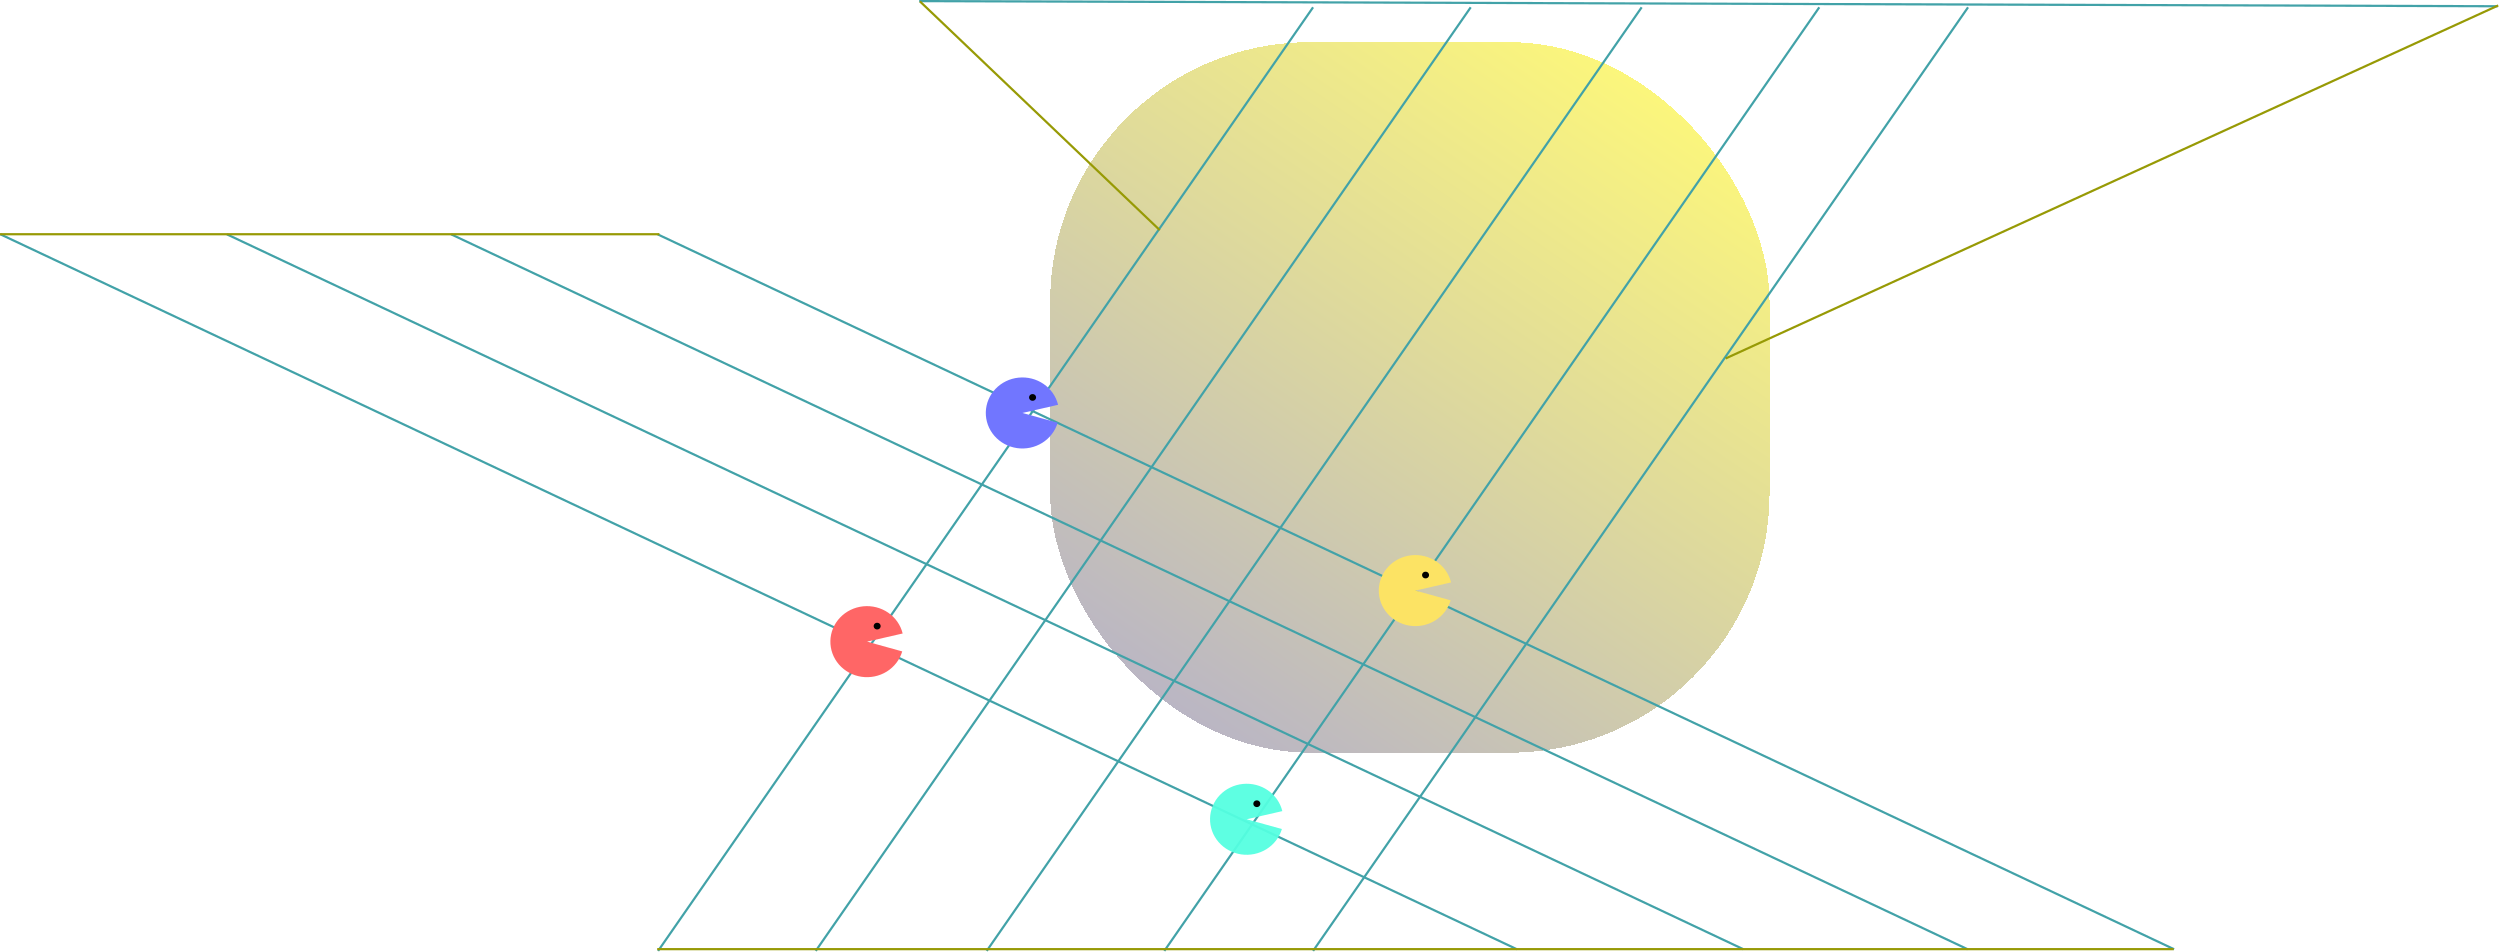 <svg width="1126" height="429" viewBox="0 0 1126 429" fill="none" xmlns="http://www.w3.org/2000/svg">
<g id="rectangle">
<g id="Group 3">
<g id="the-rectangle" style="mix-blend-mode:hard-light" filter="url(#filter0_dddd_4_70)">
<rect x="453" y="3" width="324" height="320" rx="117" fill="url(#paint0_linear_4_70)" fill-opacity="0.53" shape-rendering="crispEdges"/>
</g>
<g id="main-frame">
<g id="frame-main">
<line id="Line 7" x1="591.411" y1="3.285" x2="296.411" y2="428.285" stroke="#42A2A8"/>
<line id="Line 8" x1="662.411" y1="3.285" x2="367.411" y2="428.285" stroke="#42A2A8"/>
<line id="Line 9" x1="739.411" y1="3.285" x2="444.411" y2="428.285" stroke="#42A2A8"/>
<line id="Line 10" x1="819.411" y1="3.285" x2="524.411" y2="428.285" stroke="#42A2A8"/>
<line id="Line 11" x1="886.411" y1="3.285" x2="591.411" y2="428.285" stroke="#42A2A8"/>
<line id="Line 2" x1="203.213" y1="105.548" x2="886.213" y2="427.548" stroke="#42A2A8"/>
<line id="Line 5" x1="296.213" y1="105.548" x2="979.213" y2="427.548" stroke="#42A2A8"/>
<line id="Line 6" x1="414.002" y1="0.5" x2="1125" y2="2.817" stroke="#42A2A8"/>
<line id="Line 3" x1="102.213" y1="105.548" x2="785.213" y2="427.548" stroke="#42A2A8"/>
<line id="Line 4" x1="0.213" y1="105.548" x2="683.213" y2="427.548" stroke="#42A2A8"/>
</g>
<g id="Group 2">
<line id="Line 14" x1="296" y1="427.5" x2="979" y2="427.5" stroke="#979A05"/>
</g>
<line id="Line 15" y1="105.5" x2="297" y2="105.5" stroke="#979A05"/>
<line id="Line 16" x1="414.345" y1="0.638" x2="522.345" y2="103.638" stroke="#979A05"/>
<line id="Line 17" x1="1125.21" y1="2.455" x2="777.208" y2="161.455" stroke="#979A05"/>
</g>
<g id="packman">
<g id="Group 1">
<path id="packman_2" d="M406.558 285.323C405.636 281.536 403.322 278.205 400.05 275.953C396.778 273.7 392.772 272.682 388.781 273.087C384.79 273.492 381.089 275.294 378.369 278.155C375.649 281.015 374.097 284.739 374.004 288.629C373.911 292.519 375.283 296.308 377.863 299.288C380.444 302.268 384.055 304.234 388.022 304.819C391.989 305.403 396.04 304.565 399.416 302.463C402.792 300.36 405.263 297.137 406.365 293.395L390.5 289L406.558 285.323Z" fill="#FF6666"/>
</g>
<path id="pac-eye" d="M395.142 282H395" stroke="black" stroke-width="3" stroke-linecap="round"/>
</g>
<g id="packman_3">
<g id="Group 1_2">
<path id="packman_4" d="M577.558 365.323C576.636 361.536 574.322 358.205 571.05 355.953C567.778 353.7 563.772 352.682 559.781 353.087C555.79 353.492 552.089 355.294 549.369 358.155C546.649 361.015 545.097 364.739 545.004 368.629C544.911 372.519 546.283 376.308 548.863 379.288C551.444 382.268 555.055 384.234 559.022 384.819C562.989 385.403 567.04 384.565 570.416 382.463C573.792 380.36 576.263 377.137 577.365 373.395L561.5 369L577.558 365.323Z" fill="#54FFE0" fill-opacity="0.94"/>
</g>
<path id="pac-eye_2" d="M566.142 362H566" stroke="black" stroke-width="3" stroke-linecap="round"/>
</g>
<g id="packman_5">
<g id="Group 1_3">
<path id="packman_6" d="M476.558 182.323C475.636 178.536 473.322 175.205 470.05 172.953C466.778 170.7 462.772 169.682 458.781 170.087C454.79 170.492 451.089 172.294 448.369 175.155C445.649 178.015 444.097 181.739 444.004 185.629C443.911 189.519 445.283 193.308 447.863 196.288C450.444 199.268 454.055 201.234 458.022 201.819C461.989 202.403 466.04 201.565 469.416 199.463C472.792 197.36 475.263 194.137 476.365 190.395L460.5 186L476.558 182.323Z" fill="#7176FF"/>
</g>
<path id="pac-eye_3" d="M465.142 179H465" stroke="black" stroke-width="3" stroke-linecap="round"/>
</g>
<g id="packman_7">
<g id="Group 1_4">
<path id="packman_8" d="M653.558 262.323C652.636 258.536 650.322 255.205 647.05 252.953C643.778 250.7 639.772 249.682 635.781 250.087C631.79 250.492 628.089 252.294 625.369 255.155C622.649 258.015 621.097 261.739 621.004 265.629C620.911 269.519 622.283 273.308 624.863 276.288C627.444 279.268 631.055 281.234 635.022 281.819C638.989 282.403 643.04 281.565 646.416 279.463C649.792 277.36 652.263 274.137 653.365 270.395L637.5 266L653.558 262.323Z" fill="#FCE364"/>
</g>
<path id="pac-eye_4" d="M642.142 259H642" stroke="black" stroke-width="3" stroke-linecap="round"/>
</g>
</g>
</g>
<defs>
<filter id="filter0_dddd_4_70" x="449" y="3" width="352" height="328" filterUnits="userSpaceOnUse" color-interpolation-filters="sRGB">
<feFlood flood-opacity="0" result="BackgroundImageFix"/>
<feColorMatrix in="SourceAlpha" type="matrix" values="0 0 0 0 0 0 0 0 0 0 0 0 0 0 0 0 0 0 127 0" result="hardAlpha"/>
<feOffset dy="4"/>
<feGaussianBlur stdDeviation="2"/>
<feComposite in2="hardAlpha" operator="out"/>
<feColorMatrix type="matrix" values="0 0 0 0 0 0 0 0 0 0 0 0 0 0 0 0 0 0 0.25 0"/>
<feBlend mode="normal" in2="BackgroundImageFix" result="effect1_dropShadow_4_70"/>
<feColorMatrix in="SourceAlpha" type="matrix" values="0 0 0 0 0 0 0 0 0 0 0 0 0 0 0 0 0 0 127 0" result="hardAlpha"/>
<feOffset dy="4"/>
<feGaussianBlur stdDeviation="2"/>
<feComposite in2="hardAlpha" operator="out"/>
<feColorMatrix type="matrix" values="0 0 0 0 0 0 0 0 0 0 0 0 0 0 0 0 0 0 0.25 0"/>
<feBlend mode="normal" in2="effect1_dropShadow_4_70" result="effect2_dropShadow_4_70"/>
<feColorMatrix in="SourceAlpha" type="matrix" values="0 0 0 0 0 0 0 0 0 0 0 0 0 0 0 0 0 0 127 0" result="hardAlpha"/>
<feOffset dx="20" dy="4"/>
<feGaussianBlur stdDeviation="2"/>
<feComposite in2="hardAlpha" operator="out"/>
<feColorMatrix type="matrix" values="0 0 0 0 0.454 0 0 0 0 0.246 0 0 0 0 0.246 0 0 0 0.25 0"/>
<feBlend mode="normal" in2="effect2_dropShadow_4_70" result="effect3_dropShadow_4_70"/>
<feColorMatrix in="SourceAlpha" type="matrix" values="0 0 0 0 0 0 0 0 0 0 0 0 0 0 0 0 0 0 127 0" result="hardAlpha"/>
<feOffset dy="4"/>
<feGaussianBlur stdDeviation="2"/>
<feComposite in2="hardAlpha" operator="out"/>
<feColorMatrix type="matrix" values="0 0 0 0 0.954 0 0 0 0 0.926 0 0 0 0 0.926 0 0 0 0.25 0"/>
<feBlend mode="normal" in2="effect3_dropShadow_4_70" result="effect4_dropShadow_4_70"/>
<feBlend mode="normal" in="SourceGraphic" in2="effect4_dropShadow_4_70" result="shape"/>
</filter>
<linearGradient id="paint0_linear_4_70" x1="723" y1="24" x2="526" y2="314" gradientUnits="userSpaceOnUse">
<stop stop-color="#F8EE07"/>
<stop offset="1" stop-color="#7D758F"/>
</linearGradient>
</defs>
</svg>

